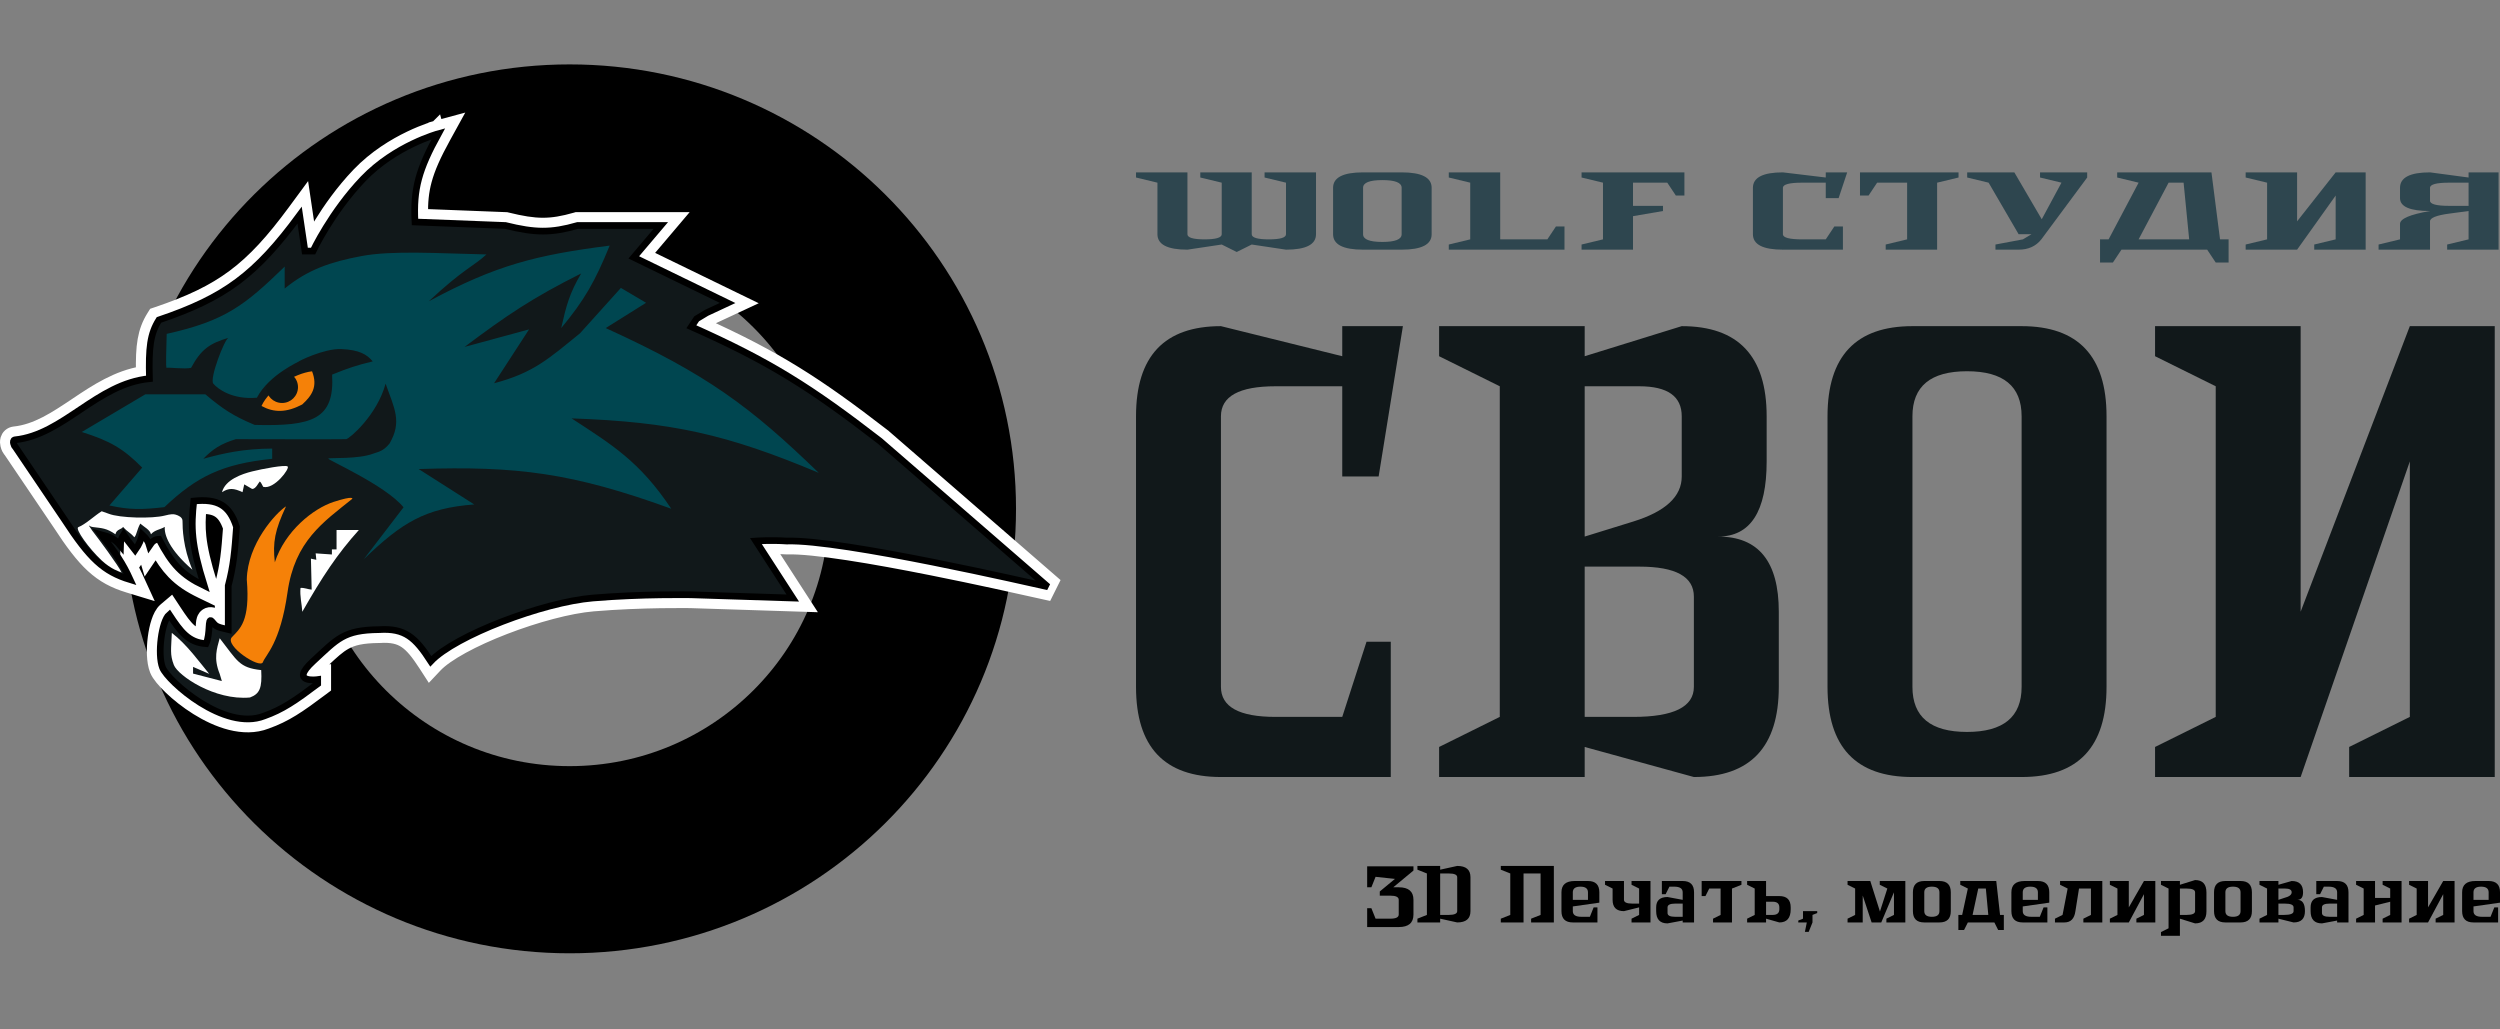 <svg width="187" height="77" viewBox="0 0 187 77" fill="none" xmlns="http://www.w3.org/2000/svg">
<rect x="0" y="0" width="187" height="77" fill="#808080" stroke="none"/>
<g clip-path="url(#clip0_6_35)">
<ellipse cx="42.609" cy="38.062" rx="26.389" ry="26.245" stroke="black" stroke-width="14"/>
<path d="M11.73 23.457L11.562 23.514L11.467 23.665C10.77 24.774 10.632 25.869 10.668 27.887C8.766 28.199 7.199 29.236 5.76 30.198L5.706 30.235C4.135 31.286 2.725 32.229 1.069 32.402L1.06 32.403L1.051 32.404C0.936 32.42 0.815 32.467 0.713 32.558C0.613 32.648 0.558 32.756 0.53 32.849C0.479 33.02 0.504 33.181 0.525 33.273C0.548 33.376 0.585 33.473 0.623 33.549C0.641 33.585 0.669 33.634 0.706 33.682C0.714 33.692 0.728 33.709 0.748 33.73L4.416 39.153C5.36 40.603 6.118 41.616 6.91 42.344C7.717 43.086 8.542 43.517 9.593 43.837L10.656 44.161L10.193 43.151C9.962 42.646 9.739 42.219 9.485 41.8L9.5 41.18C9.551 41.245 9.605 41.313 9.663 41.387L9.676 41.404L9.716 41.455L10.13 41.981L10.517 41.435C10.604 41.312 10.677 41.198 10.739 41.092L10.999 41.969L11.592 41.093C11.622 41.048 11.648 41.012 11.671 40.983C12.089 41.738 12.49 42.33 12.969 42.826C13.537 43.414 14.191 43.842 15.058 44.26L16.096 44.761L15.753 43.661C15.269 42.113 15.03 41.057 14.934 40.157C14.853 39.392 14.874 38.726 14.948 37.945C15.571 37.919 15.996 38.009 16.308 38.194C16.658 38.401 16.947 38.776 17.184 39.472C17.054 41.282 16.96 42.261 16.588 43.683L16.572 43.746V43.81V46.451C16.508 46.429 16.472 46.412 16.448 46.398C16.433 46.389 16.421 46.38 16.391 46.347C16.375 46.329 16.357 46.309 16.331 46.278L16.32 46.265C16.29 46.228 16.252 46.185 16.207 46.135C16.17 46.095 16.115 46.041 16.042 45.997C15.969 45.953 15.838 45.896 15.673 45.919C15.498 45.944 15.382 46.044 15.317 46.126C15.258 46.202 15.228 46.279 15.212 46.327C15.181 46.422 15.167 46.526 15.159 46.602C15.15 46.685 15.144 46.779 15.138 46.87C15.121 47.123 15.104 47.375 15.062 47.594C14.719 47.515 14.45 47.361 14.198 47.138C13.837 46.817 13.509 46.351 13.08 45.698L12.77 45.227L12.34 45.591C12.084 45.807 11.921 46.17 11.813 46.498C11.695 46.852 11.607 47.272 11.552 47.699C11.497 48.127 11.473 48.575 11.491 48.989C11.508 49.394 11.566 49.801 11.695 50.127C11.773 50.324 11.921 50.54 12.09 50.748C12.265 50.965 12.49 51.206 12.751 51.455C13.273 51.955 13.958 52.506 14.727 52.987C16.226 53.925 18.209 54.698 19.931 54.025C21.365 53.514 22.34 52.845 24.065 51.549L24.264 51.399V51.149V50.833V50.255L23.694 50.338L23.693 50.338L23.693 50.338L23.693 50.338L23.693 50.338L23.692 50.339L23.68 50.34C23.673 50.341 23.666 50.342 23.656 50.343C23.648 50.344 23.638 50.345 23.627 50.346C23.58 50.35 23.516 50.355 23.444 50.356C23.381 50.357 23.323 50.356 23.273 50.352C23.353 50.239 23.498 50.069 23.755 49.832C23.917 49.682 24.066 49.543 24.205 49.413C24.878 48.785 25.315 48.378 25.819 48.096C26.39 47.776 27.073 47.61 28.36 47.596L28.373 47.596L28.386 47.596C29.286 47.539 29.844 47.677 30.305 47.982C30.791 48.303 31.226 48.845 31.804 49.736L32.15 50.271L32.587 49.807C32.989 49.381 33.688 48.893 34.604 48.391C35.511 47.894 36.598 47.401 37.75 46.957C40.062 46.064 42.582 45.382 44.368 45.231C46.205 45.076 48.031 45.015 49.4 44.993C50.084 44.982 50.653 44.981 51.051 44.983C51.249 44.983 51.405 44.985 51.511 44.986L51.631 44.988L51.662 44.988H51.665L51.669 44.988L51.671 44.988L51.672 44.988L51.672 44.988L59.283 45.233L60.238 45.264L59.719 44.462L57.438 40.935C57.833 40.93 58.32 40.934 58.81 40.968L58.835 40.969L58.86 40.969C59.847 40.938 61.478 41.114 63.422 41.411C65.354 41.706 67.558 42.115 69.67 42.536C73.077 43.214 76.223 43.92 77.606 44.23C77.94 44.305 78.171 44.357 78.278 44.38L78.71 43.513L66.139 32.608L66.129 32.598L66.117 32.59C61.081 28.697 58.024 26.74 52.456 24.227L52.463 24.217L53.092 23.837L53.853 23.482L54.638 23.117L55.59 22.673L54.646 22.214L48.205 19.083L49.81 17.191L50.508 16.367H49.429H43.203H43.133L43.066 16.387C42.102 16.663 41.359 16.79 40.598 16.788C39.833 16.786 39.023 16.654 37.924 16.382L37.874 16.37L37.823 16.368L31.522 16.122C31.497 15.134 31.578 14.326 31.798 13.506C32.053 12.557 32.501 11.566 33.23 10.241L33.797 9.21L32.661 9.517L32.792 10C32.661 9.517 32.661 9.517 32.661 9.517L32.66 9.518L32.66 9.518L32.657 9.519L32.648 9.521L32.616 9.53C32.589 9.538 32.55 9.55 32.5 9.565C32.401 9.596 32.259 9.642 32.081 9.705C31.727 9.831 31.231 10.025 30.659 10.3C29.518 10.848 28.055 11.724 26.805 13.032C25.578 14.316 24.62 15.698 23.969 16.755C23.643 17.284 23.393 17.735 23.224 18.054C23.22 18.062 23.215 18.07 23.211 18.078L22.907 16.02L22.729 14.82L22.01 15.797C20.386 18.001 19.025 19.499 17.478 20.652C15.933 21.804 14.176 22.631 11.73 23.457ZM23.092 50.316C23.092 50.316 23.092 50.316 23.093 50.317C23.092 50.316 23.092 50.316 23.092 50.316Z" fill="#11181A" stroke="white"/>
<path d="M11.89 23.931C11.23 24.982 11.115 26.016 11.178 28.324C7.239 28.71 4.763 32.52 1.12 32.899C0.869 32.934 1.084 33.405 1.12 33.388L4.832 38.877C6.715 41.768 7.756 42.756 9.738 43.359C9.177 42.133 8.668 41.384 7.583 39.993C8.227 40.168 8.576 40.287 9.009 40.813C9.017 40.455 9.072 40.276 9.248 39.993C9.456 40.315 9.653 40.566 10.069 41.095L10.109 41.146C10.441 40.677 10.53 40.391 10.635 39.993C10.965 40.3 11.079 40.48 11.178 40.813C11.421 40.453 11.577 40.353 11.89 40.337C12.88 42.222 13.607 43.005 15.275 43.81C14.299 40.685 14.277 39.444 14.493 37.477C16.273 37.292 17.167 37.782 17.69 39.409C17.556 41.287 17.463 42.314 17.072 43.81V47.096C16.063 46.87 16.151 46.816 15.837 46.472C15.523 46.127 15.759 47.406 15.411 48.148C14.109 48.06 13.511 47.264 12.662 45.973C12.092 46.454 11.762 48.941 12.16 49.943C12.558 50.943 16.784 54.726 19.756 53.557C21.116 53.073 22.039 52.445 23.764 51.149V50.833C23.764 50.833 21.59 51.149 23.416 49.464C25.241 47.78 25.7 47.125 28.355 47.096C30.292 46.975 31.064 47.677 32.223 49.464C34.048 47.529 40.622 45.046 44.326 44.733C48.029 44.42 51.681 44.489 51.681 44.489L59.299 44.733L56.541 40.469C56.541 40.469 57.675 40.389 58.844 40.469C62.997 40.338 77.309 43.662 78.383 43.891L65.812 32.985C60.641 28.989 57.586 27.055 51.713 24.441L52.108 23.847L52.856 23.395L53.642 23.029L54.427 22.663L47.407 19.251L49.429 16.867H43.203C41.221 17.436 40.035 17.42 37.804 16.867L31.041 16.604C30.909 14.126 31.321 12.676 32.792 10C32.792 10 29.557 10.877 27.167 13.377C24.776 15.878 23.416 18.781 23.416 18.781H22.81L22.412 16.093C19.137 20.539 16.835 22.261 11.89 23.931Z" fill="#11181A" stroke="black" stroke-width="0.5"/>
<path d="M23.341 27.773C22.023 27.929 20.147 29.08 19.56 30.368C20.492 30.874 21.413 30.876 22.604 30.256C23.323 29.6 23.791 28.922 23.341 27.773Z" fill="#F58108"/>
<ellipse cx="21.098" cy="28.958" rx="1.192" ry="1.185" fill="#0F1718"/>
<path d="M10.637 34.978L8.182 37.81C9.7 38.145 10.615 38.128 12.297 37.934C14.702 35.656 16.601 34.705 20.359 34.318V33.553C18.223 33.566 16.759 33.89 15.206 34.318C15.898 33.605 16.507 33.196 17.642 32.848C17.642 32.848 25.659 32.868 25.893 32.848C26.127 32.828 28.212 31.054 28.842 28.696C29.511 30.57 30.08 31.54 29.143 33.169C28.788 33.6 28.523 33.76 27.954 33.919C26.82 34.366 24.663 34.221 24.558 34.3C24.454 34.379 28.832 36.292 30.185 37.946L27.213 41.828C30.06 39.083 31.809 38.009 35.472 37.732L31.314 35.084C38.658 34.846 42.792 35.36 50.21 38.054C47.843 34.503 45.764 33.261 42.754 31.295C50.248 31.558 54.368 32.483 61.241 35.368C56.142 30.431 52.87 27.981 45.307 24.54L48.326 22.649L46.443 21.536L43.389 24.927C41.028 26.843 39.904 27.891 36.956 28.668L39.574 24.638L34.746 25.95C37.947 23.555 39.807 22.292 43.471 20.454C42.601 21.937 42.354 22.863 41.978 24.542C43.723 22.437 44.5 21.07 45.604 18.371C40.119 19.075 37.119 19.819 32.064 22.542C34.692 20.091 35.419 19.928 36.384 19.032C32.783 18.956 29.37 18.717 27.034 19.155C24.697 19.594 23.02 20.174 21.295 21.582V19.942C18.309 22.835 16.866 23.994 12.469 24.973C12.443 26.021 12.381 27.572 12.469 27.515C12.556 27.459 13.837 27.63 14.292 27.515C15.053 26.104 15.71 25.681 17.092 25.267C16.803 25.353 15.653 28.327 15.956 28.696C16.259 29.066 17.358 29.913 19.216 29.748C20.133 27.995 22.483 26.998 22.361 27.032C22.239 27.067 24.215 26.051 25.538 26.11C26.86 26.169 27.443 26.503 27.88 27.032C26.646 27.33 26.065 27.528 24.843 28.02C25.037 31.381 23.361 31.892 19.049 31.784C17.462 31.119 16.667 30.599 15.363 29.497H10.868L6.116 32.313C8.226 32.977 9.225 33.55 10.637 34.978Z" fill="#004650"/>
<path d="M17.346 47.661C16.757 48.292 19.468 50.068 19.666 49.528C19.863 48.988 20.962 48.145 21.507 44.304C22.051 40.462 24.179 39.063 26.35 37.312C26.35 37.312 26.508 37.042 24.97 37.537C23.431 38.032 21.309 39.731 20.558 42.059C20.385 40.565 20.564 39.65 21.395 37.874C20.639 38.355 18.513 40.678 18.46 43.346C18.725 46.494 17.936 47.031 17.346 47.661Z" fill="#F58108"/>
<path d="M15.649 50.405L14.441 49.883V50.385L16.594 50.943L16.433 50.405C15.957 49.232 16.227 48.508 16.433 47.74C17.755 49.428 17.876 49.948 19.538 50.123C19.612 51.453 19.433 51.898 18.697 52.172C16.064 52.417 13.313 50.535 13.005 49.742C12.697 48.95 12.807 48.563 12.852 47.342C13.957 48.174 14.967 49.588 15.649 50.405Z" fill="white"/>
<path d="M12.327 38.564C11.377 38.809 8.947 38.751 8.131 38.428C8.006 38.379 7.607 38.242 7.607 38.242C7.109 38.543 6.376 39.236 5.862 39.429C5.573 39.537 6.681 41.06 7.607 41.921C8.329 42.593 8.921 42.746 9.099 42.828C8.839 42.277 7.358 40.281 6.883 39.673C6.833 39.569 6.585 39.26 6.666 39.315C6.816 39.417 6.939 39.422 6.99 39.429C7.61 39.508 7.964 39.497 8.635 39.965C8.707 39.577 9.101 39.607 9.205 39.411C9.581 39.836 9.672 39.764 10.049 40.189C10.231 39.994 10.225 39.659 10.492 39.165C10.796 39.428 11.219 39.629 11.293 39.965C11.572 39.632 11.97 39.623 12.327 39.411C12.276 39.977 12.635 41.098 14.394 42.617C13.679 40.939 13.652 39.486 13.652 38.961C13.652 38.685 13.339 38.555 13.144 38.496C12.97 38.444 12.775 38.448 12.327 38.564Z" fill="white"/>
<path d="M18.86 35.262C18.11 35.449 16.849 35.874 16.605 36.815C17.127 36.482 17.489 36.51 18.14 36.815L18.269 36.231L18.86 36.574C19.136 36.584 19.34 36.097 19.433 36.012C19.545 36.09 19.614 36.309 19.687 36.416C20.51 36.636 21.703 35.034 21.515 34.891C21.326 34.747 19.61 35.076 18.86 35.262Z" fill="white"/>
<path d="M22.478 43.976C22.416 44.582 22.578 45.184 22.613 45.761C24.097 43.151 25.243 41.42 26.844 39.643H25.174V41.094H24.826V41.475L23.611 41.391L23.661 41.873L23.258 41.788L23.313 44.105C23.021 44.08 22.77 43.954 22.478 43.976Z" fill="white"/>
<path d="M88.82 12.893V17.519C88.82 17.776 89.248 17.904 90.102 17.904C90.957 17.904 91.385 17.776 91.385 17.519V13.664L89.782 13.278V12.893H93.629V17.519C93.629 17.776 94.056 17.904 94.911 17.904C95.766 17.904 96.193 17.776 96.193 17.519V13.664L94.59 13.278V12.893H98.437V17.519C98.437 18.29 97.689 18.675 96.193 18.675L93.629 18.29L92.507 18.849L91.385 18.29L88.82 18.675C87.324 18.675 86.576 18.29 86.576 17.519V13.664L84.974 13.278V12.893H88.82Z" fill="#2E464F"/>
<path d="M104.843 12.893C106.339 12.893 107.087 13.278 107.087 14.049V17.519C107.087 18.29 106.339 18.675 104.843 18.675H101.958C100.462 18.675 99.714 18.29 99.714 17.519V14.049C99.714 13.278 100.462 12.893 101.958 12.893H104.843ZM103.4 18.097C104.362 18.097 104.843 17.904 104.843 17.519V14.049C104.843 13.664 104.362 13.471 103.4 13.471C102.439 13.471 101.958 13.664 101.958 14.049V17.519C101.958 17.904 102.439 18.097 103.4 18.097Z" fill="#2E464F"/>
<path d="M108.369 13.278V12.893H112.215V17.904H115.742L116.383 16.941H117.024V18.675H108.369V18.29L109.972 17.904V13.664L108.369 13.278Z" fill="#2E464F"/>
<path d="M119.904 17.904V13.664L118.301 13.278V12.893H125.994V14.627H125.353L124.712 13.664H122.148V15.398H124.391V15.784L122.148 16.169V18.675H118.301V18.29L119.904 17.904Z" fill="#2E464F"/>
<path d="M138.17 12.893L137.529 14.82H136.567V13.664H134.804C133.843 13.664 133.362 13.792 133.362 14.049V17.519C133.362 17.776 133.843 17.904 134.804 17.904H136.567L137.208 16.941H137.85V18.675H133.362C131.866 18.675 131.118 18.29 131.118 17.519V14.049C131.118 13.278 131.866 12.893 133.362 12.893L136.567 13.278V12.893H138.17Z" fill="#2E464F"/>
<path d="M141.05 18.675V18.29L142.653 17.904V13.664H140.409L139.768 14.627H139.127V12.893H146.499V13.278L144.897 13.664V18.675H141.05Z" fill="#2E464F"/>
<path d="M150.992 17.519L148.748 13.664L147.145 13.278V12.893H150.672L152.723 16.401L154.198 13.664L152.595 13.278V12.893H156.121V13.278L152.691 17.904C152.285 18.418 151.719 18.675 150.992 18.675H149.261V18.29L151.313 17.904L151.954 17.519H150.992Z" fill="#2E464F"/>
<path d="M157.083 19.639V17.904H157.724L159.968 13.664L158.365 13.278V12.893H165.417L166.058 17.904H166.699V19.639H165.737L165.096 18.675H158.685L158.044 19.639H157.083ZM159.968 17.904H163.75L163.333 13.664H162.211L159.968 17.904Z" fill="#2E464F"/>
<path d="M167.976 18.675V18.29L169.579 17.904V13.664L167.976 13.278V12.893H171.823V16.555L174.708 12.893H176.952V18.675H173.105V18.29L174.708 17.904V14.627L171.823 18.675H167.976Z" fill="#2E464F"/>
<path d="M184.65 17.904V15.784L183.207 15.977C182.246 16.105 181.765 16.298 181.765 16.555V18.675H177.918V18.29L179.521 17.904V16.748C179.521 16.362 180.269 16.041 181.765 15.784C180.269 15.784 179.521 15.463 179.521 14.82V14.049C179.521 13.278 180.269 12.893 181.765 12.893L184.65 13.278V12.893H186.894V18.675H183.047V18.29L184.65 17.904ZM184.65 13.664H183.207C182.246 13.664 181.765 13.792 181.765 14.049V15.013C181.765 15.27 182.246 15.398 183.207 15.398H184.65V13.664Z" fill="#2E464F"/>
<path d="M104.937 24.396L103.122 35.638H100.4V28.893H95.409C92.687 28.893 91.326 29.642 91.326 31.141V51.376C91.326 52.875 92.687 53.624 95.409 53.624H100.4L102.215 48.004H104.03V58.121H91.326C87.091 58.121 84.974 55.873 84.974 51.376V31.141C84.974 26.645 87.091 24.396 91.326 24.396L100.4 26.645V24.396H104.937Z" fill="#11181A"/>
<path d="M107.645 58.121V55.873L112.183 53.624V28.893L107.645 26.645V24.396H118.535V26.645L125.794 24.396C130.029 24.396 132.146 26.645 132.146 31.141V34.514C132.146 38.261 130.936 40.135 128.517 40.135C131.541 40.135 133.054 42.008 133.054 45.755V51.376C133.054 55.873 130.936 58.121 126.702 58.121L118.535 55.873V58.121H107.645ZM118.535 53.624H122.164C125.189 53.624 126.702 52.875 126.702 51.376V44.631C126.702 43.132 125.34 42.383 122.618 42.383H118.535V53.624ZM118.535 40.135L122.164 39.011C124.584 38.261 125.794 37.137 125.794 35.638V31.141C125.794 29.642 124.736 28.893 122.618 28.893H118.535V40.135Z" fill="#11181A"/>
<path d="M151.217 24.396C155.451 24.396 157.569 26.645 157.569 31.141V51.376C157.569 55.873 155.451 58.121 151.217 58.121H143.05C138.815 58.121 136.698 55.873 136.698 51.376V31.141C136.698 26.645 138.815 24.396 143.05 24.396H151.217ZM147.133 54.749C149.855 54.749 151.217 53.624 151.217 51.376V31.141C151.217 28.893 149.855 27.769 147.133 27.769C144.411 27.769 143.05 28.893 143.05 31.141V51.376C143.05 53.624 144.411 54.749 147.133 54.749Z" fill="#11181A"/>
<path d="M161.198 58.121V55.873L165.736 53.624V28.893L161.198 26.645V24.396H172.088V45.755L180.255 24.396H186.607V58.121H175.717V55.873L180.255 53.624V34.514L172.088 58.121H161.198Z" fill="#11181A"/>
<path d="M108.361 68.436C108.786 68.436 108.999 68.341 108.999 68.154V65.617C108.999 65.429 108.786 65.335 108.361 65.335H107.724V68.436H108.361ZM106.023 68.999V68.717L106.732 68.436V65.335L106.023 65.053V64.772H107.724V65.053L108.999 64.772C109.66 64.772 109.991 65.053 109.991 65.617V68.154C109.991 68.717 109.66 68.999 108.999 68.999L107.724 68.717V68.999H106.023Z" fill="black"/>
<path d="M112.26 68.999V68.717L112.969 68.436V65.335L112.26 65.053V64.772H116.228V68.999H114.527V68.717L115.236 68.436V65.335H113.961V68.999H112.26Z" fill="black"/>
<path d="M118.78 65.899C119.347 65.899 119.631 66.181 119.631 66.744V67.519L117.647 67.801V68.154C117.647 68.436 117.859 68.576 118.284 68.576H118.922L119.205 67.872H119.489V68.999H117.647C117.08 68.999 116.797 68.717 116.797 68.154V66.744C116.797 66.181 117.127 65.899 117.789 65.899H118.78ZM118.78 67.308V66.744C118.78 66.463 118.591 66.322 118.214 66.322C117.836 66.322 117.647 66.463 117.647 66.744V67.308H118.78Z" fill="black"/>
<path d="M122.606 68.436V67.872L121.473 68.154C120.906 68.154 120.622 67.872 120.622 67.308V66.463L120.056 66.181V65.899H121.473V67.308C121.473 67.496 121.685 67.59 122.11 67.59H122.606V66.463L122.039 66.181V65.899H123.456V68.999H122.039V68.717L122.606 68.436Z" fill="black"/>
<path d="M124.732 69.07C124.165 69.07 123.881 68.764 123.881 68.154V67.872C123.881 67.355 124.165 67.097 124.732 67.097L125.865 67.308V66.744C125.865 66.463 125.653 66.322 125.228 66.322H124.873L124.59 66.885H124.307V65.899H125.865C126.432 65.899 126.715 66.181 126.715 66.744V68.999H125.865V68.858L124.732 69.07ZM125.298 67.59C124.921 67.59 124.732 67.684 124.732 67.872V68.294C124.732 68.482 124.921 68.576 125.298 68.576H125.865V67.59H125.298Z" fill="black"/>
<path d="M128.135 68.999V68.717L128.701 68.436V66.463H127.851L127.568 67.026H127.284V65.899H130.26V66.181L129.552 66.463V68.999H128.135Z" fill="black"/>
<path d="M130.685 68.999V68.717L131.252 68.436V66.463L130.685 66.181V65.899H132.102V67.026H133.094C133.661 67.026 133.944 67.308 133.944 67.872V68.013C133.944 68.67 133.661 68.999 133.094 68.999L132.102 68.717V68.999H130.685ZM132.102 68.436H132.598C132.929 68.436 133.094 68.294 133.094 68.013V67.872C133.094 67.59 132.929 67.449 132.598 67.449H132.102V68.436Z" fill="black"/>
<path d="M134.511 68.999V68.858L134.865 68.717V68.154H135.928V68.294L135.574 68.436V68.999L135.29 69.704H135.007L135.149 68.999H134.511Z" fill="black"/>
<path d="M139.997 68.999L139.331 66.984V68.999H138.197V68.717L138.764 68.436V66.463L138.197 66.181V65.899H139.898L140.62 68.182L141.173 66.463L140.606 66.181V65.899H142.519V68.999H141.102V68.717L141.669 68.436V66.744L140.719 68.999H139.997Z" fill="black"/>
<path d="M145.069 65.899C145.636 65.899 145.92 66.181 145.92 66.744V68.154C145.92 68.717 145.636 68.999 145.069 68.999H143.936C143.369 68.999 143.086 68.717 143.086 68.154V66.744C143.086 66.181 143.369 65.899 143.936 65.899H145.069ZM144.503 68.576C144.881 68.576 145.069 68.436 145.069 68.154V66.744C145.069 66.463 144.881 66.322 144.503 66.322C144.125 66.322 143.936 66.463 143.936 66.744V68.154C143.936 68.436 144.125 68.576 144.503 68.576Z" fill="black"/>
<path d="M146.486 69.563V68.436H146.77L147.195 66.463L146.628 66.181V65.899H149.32L149.604 68.436H149.887V69.563H149.462L149.179 68.999H147.195L146.912 69.563H146.486ZM147.549 68.436H148.725L148.541 66.463H147.974L147.549 68.436Z" fill="black"/>
<path d="M152.435 65.899C153.002 65.899 153.286 66.181 153.286 66.744V67.519L151.302 67.801V68.154C151.302 68.436 151.514 68.576 151.94 68.576H152.577L152.861 67.872H153.144V68.999H151.302C150.735 68.999 150.452 68.717 150.452 68.154V66.744C150.452 66.181 150.782 65.899 151.444 65.899H152.435ZM152.435 67.308V66.744C152.435 66.463 152.247 66.322 151.869 66.322C151.491 66.322 151.302 66.463 151.302 66.744V67.308H152.435Z" fill="black"/>
<path d="M153.711 68.999V68.717L154.278 68.436L154.334 68.154L154.66 66.463L154.093 66.181V65.899H157.253V68.999H155.836V68.717L156.403 68.436V66.463H155.51L155.241 68.154C155.165 68.717 154.892 68.999 154.419 68.999H153.711Z" fill="black"/>
<path d="M157.818 68.999V68.717L158.385 68.436V66.463L157.818 66.181V65.899H159.235V67.872L160.368 65.899H161.218V68.999H159.801V68.717L160.368 68.436V66.885L159.235 68.999H157.818Z" fill="black"/>
<path d="M163.554 68.436C163.979 68.436 164.192 68.341 164.192 68.154V66.744C164.192 66.556 163.979 66.463 163.554 66.463H163.058V68.436H163.554ZM163.058 65.899V66.181L164.192 65.828C164.759 65.828 165.042 66.138 165.042 66.758V68.168C165.042 68.769 164.759 69.07 164.192 69.07L163.058 68.717V70H161.641V69.718L162.208 69.436V66.463L161.641 66.181V65.899H163.058Z" fill="black"/>
<path d="M167.593 65.899C168.159 65.899 168.443 66.181 168.443 66.744V68.154C168.443 68.717 168.159 68.999 167.593 68.999H166.459C165.892 68.999 165.609 68.717 165.609 68.154V66.744C165.609 66.181 165.892 65.899 166.459 65.899H167.593ZM167.026 68.576C167.404 68.576 167.593 68.436 167.593 68.154V66.744C167.593 66.463 167.404 66.322 167.026 66.322C166.648 66.322 166.459 66.463 166.459 66.744V68.154C166.459 68.436 166.648 68.576 167.026 68.576Z" fill="black"/>
<path d="M169.01 68.999V68.717L169.576 68.436V66.463L169.01 66.181V65.899H170.426V66.181L171.418 65.899C171.985 65.899 172.269 66.181 172.269 66.744C172.269 67.12 172.127 67.308 171.843 67.308C172.221 67.308 172.41 67.59 172.41 68.154C172.41 68.717 172.127 68.999 171.56 68.999L170.426 68.717V68.999H169.01ZM170.426 68.436H170.852C171.324 68.436 171.56 68.341 171.56 68.154V67.872C171.56 67.684 171.348 67.59 170.922 67.59H170.426V68.436ZM170.426 67.308L170.852 67.167C171.229 67.073 171.418 66.932 171.418 66.744C171.418 66.556 171.253 66.463 170.922 66.463H170.426V67.308Z" fill="black"/>
<path d="M173.683 69.07C173.117 69.07 172.833 68.764 172.833 68.154V67.872C172.833 67.355 173.117 67.097 173.683 67.097L174.817 67.308V66.744C174.817 66.463 174.604 66.322 174.179 66.322H173.825L173.542 66.885H173.258V65.899H174.817C175.384 65.899 175.667 66.181 175.667 66.744V68.999H174.817V68.858L173.683 69.07ZM174.25 67.59C173.872 67.59 173.683 67.684 173.683 67.872V68.294C173.683 68.482 173.872 68.576 174.25 68.576H174.817V67.59H174.25Z" fill="black"/>
<path d="M176.236 68.999V68.717L176.803 68.436V66.463L176.236 66.181V65.899H177.653V67.167H178.787V66.463L178.22 66.181V65.899H179.637V68.999H178.22V68.717L178.787 68.436V67.449L177.653 67.731V68.999H176.236Z" fill="black"/>
<path d="M180.201 68.999V68.717L180.768 68.436V66.463L180.201 66.181V65.899H181.618V67.872L182.752 65.899H183.602V68.999H182.185V68.717L182.752 68.436V66.885L181.618 68.999H180.201Z" fill="black"/>
<path d="M186.15 65.899C186.717 65.899 187.001 66.181 187.001 66.744V67.519L185.017 67.801V68.154C185.017 68.436 185.229 68.576 185.654 68.576H186.292L186.575 67.872H186.859V68.999H185.017C184.45 68.999 184.167 68.717 184.167 68.154V66.744C184.167 66.181 184.497 65.899 185.158 65.899H186.15ZM186.15 67.308V66.744C186.15 66.463 185.961 66.322 185.584 66.322C185.206 66.322 185.017 66.463 185.017 66.744V67.308H186.15Z" fill="black"/>
<path d="M102.264 66.369V64.803H105.727V65.116L104.216 66.369H104.625C105.36 66.369 105.727 66.682 105.727 67.308V68.404C105.727 69.031 105.36 69.344 104.625 69.344H102.264V67.934H102.579L102.893 68.717H103.996C104.415 68.717 104.625 68.613 104.625 68.404V67.308C104.625 67.099 104.415 66.995 103.996 66.995H103.208V66.682L104.342 65.742L102.893 65.586L102.579 66.369H102.264Z" fill="black"/>
</g>
<defs>
<clipPath id="clip0_6_35">
<rect width="187" height="77" fill="white"/>
</clipPath>
</defs>
</svg>
